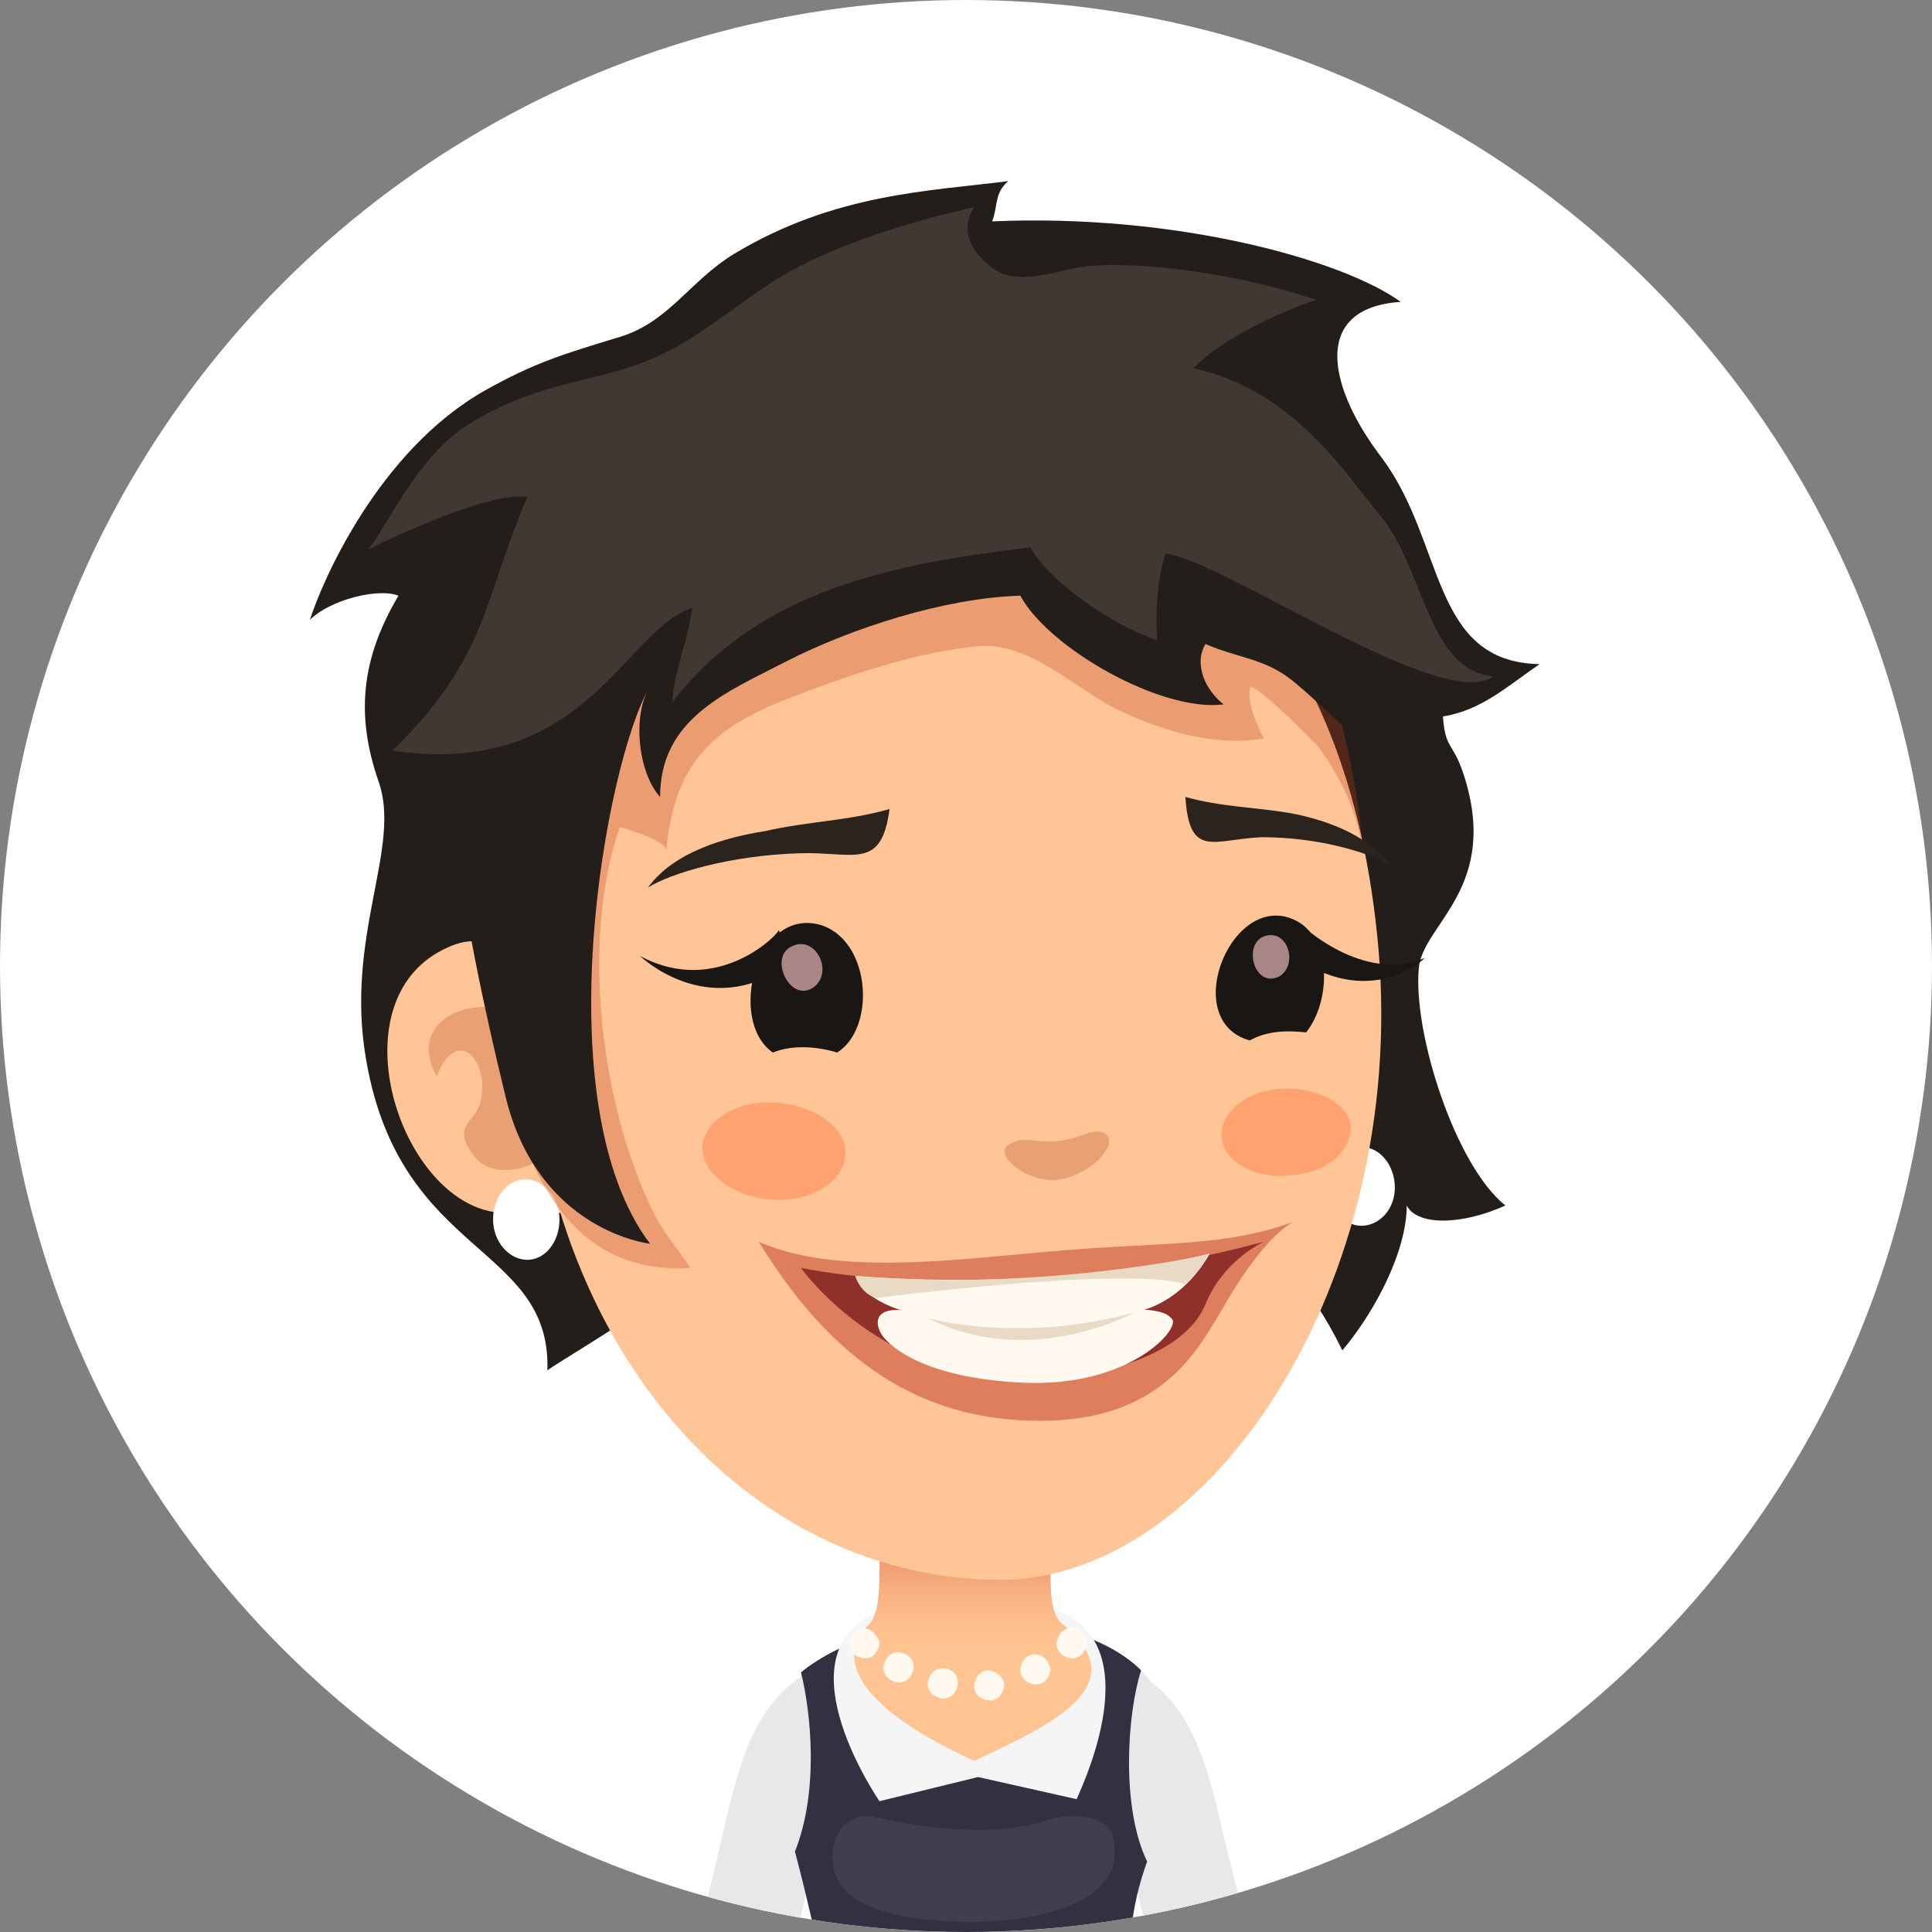 <svg enable-background="new 0 0 96 96" viewBox="0 0 96 96" xmlns="http://www.w3.org/2000/svg" xmlns:xlink="http://www.w3.org/1999/xlink"><rect x="0" y="0" width="96" height="96" fill="#808080" stroke="none"/><clipPath id="a"><circle cx="48" cy="48" r="48"/></clipPath><linearGradient id="b" gradientUnits="userSpaceOnUse" x1="48.341" x2="48.341" y1="77.374" y2="82.016"><stop offset="0" stop-color="#ee996d"/><stop offset=".016" stop-color="#ee9a6e"/><stop offset=".373" stop-color="#f8b181"/><stop offset=".709" stop-color="#fdbf8d"/><stop offset="1" stop-color="#ffc491"/></linearGradient><path clip-path="url(#a)" d="m0 0h96v96h-96z" fill="#fff"/><g clip-path="url(#a)"><path d="m42.5 87.1-2.1-4.1c-2.9 1.4-3.7 4.7-4.5 8.2-.2.8-.6 2.7-1.2 4.8h4.9c.4-1.7.8-3.2.9-3.8.5-2.2 1.1-4.6 2-5.1z" fill="#e8e8e8"/><path d="m56.3 83-2.2 4.1c.9.5 1.5 2.8 2 5.1.1.6.5 2.1.9 3.8h5c-.5-2-1-3.9-1.2-4.8-.8-3.5-1.6-6.7-4.5-8.2z" fill="#e8e8e8"/><path d="m56.7 83c-3.5-3.5-12.5-3.2-16.3-.3-3.3 2.6-1.1 8.3.1 13.3h15.6c1-5.8 3.9-9.6.6-13z" fill="#e8e8e8"/><path d="m57 92.5c-1.3-2.7-1-7.3-.3-9.5-3.5-3.5-12.9-3.2-16.9.1.5 2 .9 5.9-.3 8.9.4 1.5.7 2.8 1 4.1h15.7c.1-1.3.4-2.5.8-3.6z" fill="#313142"/><path d="m52.2 90.4c-2.7.9-6 .5-8.7-.1-1.6-.4-2.5 1.3-2 2.8.6 1.9 3.9 2.4 6.8 2.4 5.7-.1 7.8-2.1 6.9-4.5-.3-.6-1.6-1-3-.6z" fill="#fff" opacity=".07"/><path d="m52.7 80.1c-2.5-1.1-7-1-9.3.1-4.6 2.2.3 9.3.3 9.3l4.9-1.2 4.9 1.1c0-.1 3.7-7.4-.8-9.3z" fill="#f5f5f5"/><path d="m52.8 80.7c-.8-.6-.6-2.6-.5-4.9.3-5.2-8.6-5.4-8.6.3 0 2.5.1 4.1-.6 4.7-1.3 1.3-1.2 3.7 5.3 6.7 3.6-1.7 8.2-3.7 4.4-6.8z" fill="url(#b)"/><g fill="#fff9f0"><path d="m42.9 80.9c-.4 0-.7.4-.7.8s.4.7.8.7.7-.4.7-.8c-.1-.3-.4-.7-.8-.7z"/><path d="m44.6 82.1c-.4 0-.7.4-.7.8s.4.7.8.7.7-.4.7-.8-.4-.7-.8-.7z"/><path d="m46.8 82.9c-.4 0-.7.4-.7.8s.4.7.8.7.7-.4.7-.8-.3-.7-.8-.7z"/><path d="m49.1 83c-.4 0-.7.4-.7.8s.4.7.8.7.7-.4.7-.8c0-.3-.4-.7-.8-.7z"/><path d="m53.2 80.9c-.4 0-.7.4-.7.8s.4.7.8.7.7-.4.7-.8c-.1-.4-.4-.8-.8-.7z"/><path d="m51.4 82.2c-.4 0-.7.4-.7.8s.4.7.8.7.7-.4.7-.8c-.1-.4-.4-.7-.8-.7z"/></g><path d="m68.7 22.8c-2.7-3.5-3.6-7.5.9-7.8-2.9-2.1-11.2-4.4-20.3-4 .3-.8.1-1.4.8-2-3.9.5-8.6.6-13.6 3.6-2.3 1.4-3.3 3.5-5.9 4.2-2.6.8-4 1.2-6.5 2.6-5.3 3-8.1 9.5-8.7 11.4 1-1 3.4-1.6 4.4-1.2-1.9 3.2-2.1 6-1 9.2 1.2 3.3-1.7 7.7-.6 13.9 1.7 9.8 9.2 9.1 9 15.4 0-.1 5.5-3.3 6.1-4.2 1.2-1.6 1.4-3.7 2.7-5.3 3.2-4 8.8-5.8 13.8-5.7 3.6.1 4.9 1.6 7 4 1.4 1.6 6.7 3.6 9.9 10.2 1.6-1.9 3.2-4.9 3.2-7.2.5 1 2.7 1 4.9 0-2.5-2-4.6-8.6-4.3-11.8.2-2.2 4.1-4 2.2-9.7-.5-1.5-.9-1.2-1-2.8 1.9-.3 3.2-1.5 4.8-2.6-5.4-.1-4.7-6-7.8-10.2z" fill="#231e1a"/><path d="m67.5 57c-.9.1-1.6 1-1.5 2.1s.9 1.9 1.8 1.8 1.6-1 1.5-2.1-.9-1.9-1.8-1.8z" fill="#fff"/><path d="m46.4 23.5c-11.9 1.1-21 11.4-20.1 27.9s11.5 27.1 23.4 27.1c10.5 0 20.2-14.8 18.8-31.3-1.4-16.2-10.3-24.8-22.1-23.7z" fill="#ffc596"/><path d="m22.2 47.1c-5.3 2.4-2.7 11.6 1.8 13 1.4.4 2.9.3 4.4.1 0-.1.1-.1.1-.2.6-1.3-.8-7.4-1.2-8.7-1.1-3.2-2.6-5.4-5.1-4.2z" fill="#ffc596"/><path d="m25.2 50.3c-1.4-.8-5.1.2-3.5 3.2 1-2.6 2.6-.8 2.2 1.1-.2 1.3-1.6 1.2-.3 2.9.7.9 2.2.7 2.9.3 2.5-1.3.5-6.6-1.3-7.5z" fill="#b54d26" opacity=".3"/><path d="m26.1 58.6c-.9 0-1.6.9-1.6 2s.8 2 1.7 2 1.6-.9 1.6-2-.8-2-1.7-2z" fill="#fff"/><path d="m60.7 24.5c-6.4-.5-13.2-.1-19.5 1.5-9.8 2.5-17.4 13.4-16.6 23.7.5 5.9 2.5 13.8 9.7 13.3-.6-.9-1.2-1.6-1.7-2.5-2.7-5.2-3.8-13.7-1.8-19.4.4.1 2.4.7 2.3 1.2.4-4.3 2.2-6.1 6.1-7.6 2.8-1.1 6.6-2.4 9.6-2.6 2.4-.1 4.5 2 6.6 3.1 2.3 1.1 4.8 1.9 7.4 1.5-.4-.8-.8-1.7-.7-2.5.1-.5 3.2 2.7 3.4 2.9 1.1 1.5 2 3.3 2.2 5.2-.1-4.5-3.5-17.5-7-17.8z" fill="#bf3c1b" opacity=".3"/><path d="m62.8 22.5c-11.5-5.2-23.1-2-33.9 3.2-2.3 1.1-4.3 3-5.6 5.2-2.3 4.2-.3 14.9 1.8 23.5 1.6 6.8 7.2 7.4 7.2 7.4-5.3-7-2.2-24 0-27.7-.9 1.4-.6 4.3.5 5.5 0-3.9 3.3-5.2 6.2-6.7 3.3-1.7 8-3.2 11.7-3.3 1.4 2.6 7 5.8 10.1 5.4-.9-.7-1.5-2-.9-3 1.6.7 2.9.7 4.3 1.8.4.3 3.4 3 3.4 3.2-.1-2.9 1.1-6.1.2-8.9-.8-2.5-2.5-4.5-5-5.6z" fill="#231e1a"/><path d="m68.5 25.5c-1.7-2-4.2-6.1-9.2-7.2 1.2-1.3 4-2.7 6.1-3.4-2.9-1-7.6-1.9-11.1-1.7-1.5.1-3 .9-4.5.4-.5-.2-2.5-1.6-1.4-3.3-2.7.6-6.1 1.6-8.6 2.9-2.4 1.2-4.3 3.1-6.7 4.3-3.1 1.6-6.1 1.2-10 3.7-2.4 1.6-3.9 5-4.8 6.1 1.6-.8 6.2-2.9 7.9-2.6-2.2 5.1-1.9 7.9-6.7 12.6 9.6 1.4 11.5-6 14.9-7.1-.2 1.6-.9 3.1-1 4.7 4.4-5.7 11.2-6.9 17.8-7.7 1 1.8 4.3 4 6.3 4.6-.1-1.5 0-2.9.4-4.3 2.8.3 13.9 8 16.3 6.1-3.3-.3-3.4-5.4-5.7-8.1z" fill="#423833"/><path d="m40.9 46c-3.3-1.1-4.8 4.7-2.5 6.3 1-.4 2.2-.3 3.2 0 1.9-1.2 1.7-5.4-.7-6.3z" fill="#1a1614"/><path d="m64.5 45.8c-3.2-1.8-6 4.9-2.4 5.9.9-.5 1.9-.5 2.8-.4 1.2-1.5 1.3-4.5-.4-5.5z" fill="#1a1614"/><path d="m32.2 44.1c1.1-.7 4.1-1.6 7.5-1.7 2.7-.1 4.1.9 4.5-2.2-2.1.6-4 .6-6.2 1.1-1.9.3-4.5 1-5.8 2.8z" fill="#2b241e"/><path d="m64.1 40.4c-1.8-.3-3.4-.3-5.2-.8.2 3.1 1.4 2.1 3.8 2 2.9 0 5.4.8 6.4 1.4-1.2-1.6-3.4-2.3-5-2.6z" fill="#2b241e"/><path d="m52.5 56.7c-1.2.1-1.7-.3-2.4.2-.8.5 1.1 2 2.6 1.7 1.6-.3 2.8-1.7 2.3-2.2-.6-.5-1.2.2-2.5.3z" fill="#b54d26" opacity=".3"/><path d="m31.8 47.5s3.4 3.3 7.4.4l-.5-1.7c.1.1-3 3.4-6.9 1.3z" fill="#1a1614"/><path d="m64.6 45.9-.5 1.5c4 2.9 6.7.2 6.7.2-3.1 1.3-6.2-1.7-6.2-1.7z" fill="#1a1614"/><path d="m39.4 47c-1.3.5-.1 3 1.1 2 .9-.8 0-2.5-1.1-2z" fill="#a88686"/><path d="m62.9 46.5c-1.2.3-.6 2.7.7 2 .9-.6.4-2.3-.7-2z" fill="#a88686"/><path d="m63.7 54.1c-1.8.1-3.1 1.2-3 2.4s1.6 2.1 3.4 1.9c1.8-.1 3.1-1.2 3-2.5-.1-1-1.6-1.9-3.4-1.8z" fill="#ffa26f"/><path d="m38.7 54.8c-2-.2-3.6.8-3.8 2.1-.1 1.3 1.4 2.5 3.3 2.7 2 .2 3.6-.8 3.8-2.1s-1.3-2.5-3.3-2.7z" fill="#ffa26f"/><path d="m37.7 61.7c4.1 6.7 8.8 8.9 14 8.9 6 0 7.8-3.5 9-5.5.9-1.6 2.4-3.8 3.6-4.4-3.5 1.3-6.8 1-12.3 1.5-4.6.4-10.5 1.2-14.3-.5z" fill="#c84f36" opacity=".6"/><path d="m39.8 63s4 5.7 11.4 5.5c4.8-.1 7.9-1.7 8.7-3.7.9-2.2 2.9-3.1 2.9-3.1-13 3.5-23 1.3-23 1.3z" fill="#8f302b"/><path d="m42.5 63.4s.3 1.3 3 1.9c3.4.7 7.1.6 10.9-.1 2.5-.5 3.7-2.9 3.7-2.9s-7.2 1.9-17.6 1.1z" fill="#fff9f0"/><path d="m52.7 65.3c-3.4.3-5.9 0-7.9-.2-1.4-.1-1.3.7-1 1.2 0 0 1.2 2.1 6.9 2.4 5.5.3 8.1-2.8 7.5-3.2-.5-.6-2.3-.5-5.5-.2z" fill="#fff9f0"/><path d="m42.5 63.4s.2.8 1 1.1c0 0 12.3-1.6 15.4-.7 0 0 1-.9 1.1-1.5.1.1-8.8 1.9-17.5 1.1z" fill="#e8dac5"/><path d="m46.1 65.5c5.1 2.6 10.3-.3 10.3-.3-5.7 1.6-10.3.3-10.3.3z" fill="#e8dac5"/></g></svg>
